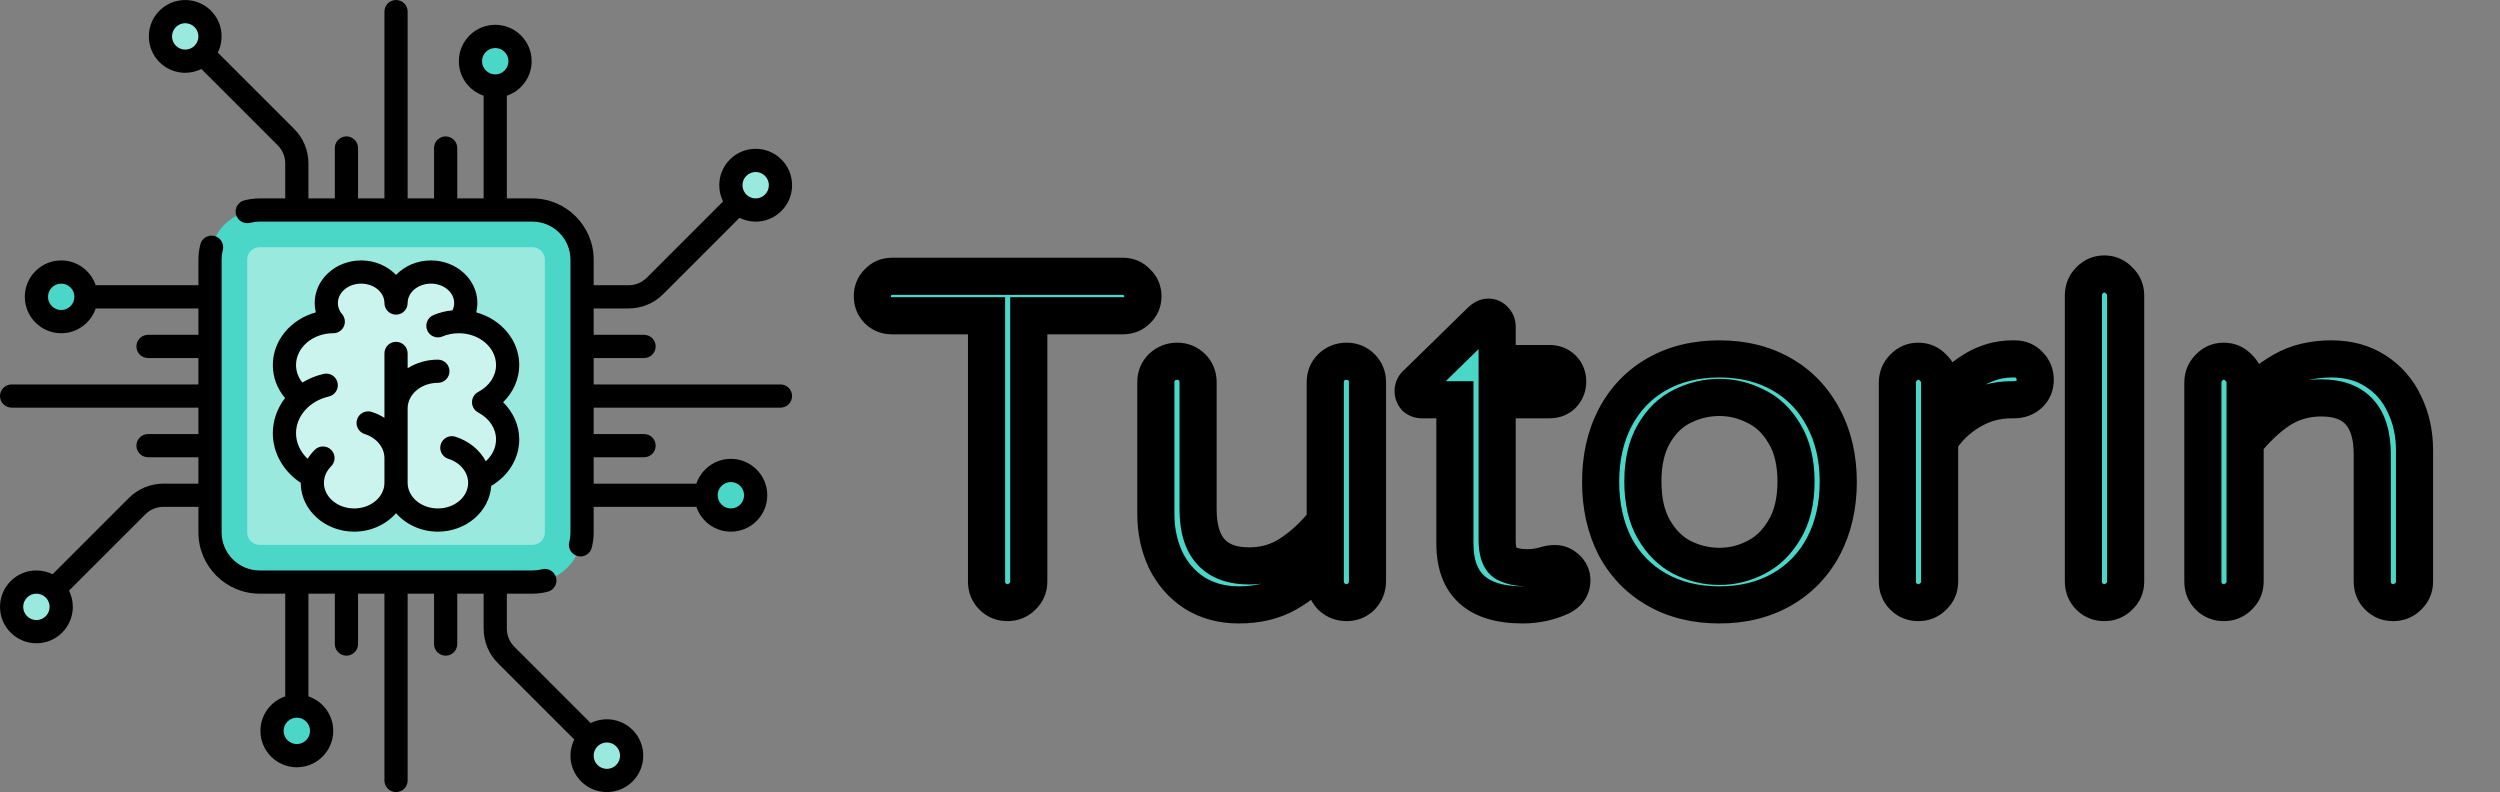 <svg width="404" height="128" viewBox="0 0 404 128" fill="none" xmlns="http://www.w3.org/2000/svg">
<rect x="0" y="0" width="404" height="128" fill="#808080" stroke="none"/>
<path d="M86.044 94.06H41.956C37.528 94.06 33.939 90.471 33.939 86.044V41.956C33.939 37.528 37.528 33.939 41.956 33.939H86.044C90.471 33.939 94.06 37.528 94.06 41.956V86.044C94.06 90.471 90.471 94.06 86.044 94.06Z" fill="#4BD7C8"/>
<path d="M86.044 88.048H41.956C40.849 88.048 39.952 87.151 39.952 86.044V41.956C39.952 40.849 40.849 39.952 41.956 39.952H86.044C87.151 39.952 88.048 40.849 88.048 41.956V86.044C88.048 87.151 87.151 88.048 86.044 88.048Z" fill="#99E9DF"/>
<path d="M9.891 51.975C12.104 51.975 13.899 50.181 13.899 47.967C13.899 45.754 12.104 43.96 9.891 43.96C7.678 43.96 5.884 45.754 5.884 47.967C5.884 50.181 7.678 51.975 9.891 51.975Z" fill="#4BD7C8"/>
<path d="M118.11 84.04C120.323 84.04 122.117 82.246 122.117 80.032C122.117 77.819 120.323 76.025 118.11 76.025C115.896 76.025 114.102 77.819 114.102 80.032C114.102 82.246 115.896 84.04 118.11 84.04Z" fill="#4BD7C8"/>
<path d="M5.883 102.075C8.096 102.075 9.89 100.28 9.89 98.067C9.89 95.854 8.096 94.06 5.883 94.06C3.67 94.06 1.875 95.854 1.875 98.067C1.875 100.28 3.67 102.075 5.883 102.075Z" fill="#99E9DF"/>
<path d="M122.117 33.94C124.33 33.94 126.124 32.146 126.124 29.932C126.124 27.719 124.33 25.925 122.117 25.925C119.904 25.925 118.11 27.719 118.11 29.932C118.11 32.146 119.904 33.94 122.117 33.94Z" fill="#99E9DF"/>
<path d="M80.032 13.899C82.246 13.899 84.04 12.104 84.04 9.891C84.04 7.678 82.246 5.884 80.032 5.884C77.819 5.884 76.025 7.678 76.025 9.891C76.025 12.104 77.819 13.899 80.032 13.899Z" fill="#4BD7C8"/>
<path d="M47.967 122.117C50.181 122.117 51.975 120.323 51.975 118.11C51.975 115.896 50.181 114.102 47.967 114.102C45.754 114.102 43.96 115.896 43.96 118.11C43.96 120.323 45.754 122.117 47.967 122.117Z" fill="#4BD7C8"/>
<path d="M29.932 9.89C32.146 9.89 33.94 8.096 33.94 5.883C33.94 3.67 32.146 1.875 29.932 1.875C27.719 1.875 25.925 3.67 25.925 5.883C25.925 8.096 27.719 9.89 29.932 9.89Z" fill="#99E9DF"/>
<path d="M98.067 126.124C100.28 126.124 102.075 124.33 102.075 122.117C102.075 119.904 100.28 118.11 98.067 118.11C95.854 118.11 94.06 119.904 94.06 122.117C94.06 124.33 95.854 126.124 98.067 126.124Z" fill="#99E9DF"/>
<path d="M64 81.061C64.571 81.061 65.115 81.305 65.495 81.731C66.804 83.198 68.724 84.04 70.763 84.04C74.27 84.04 77.216 81.585 77.468 78.451C77.521 77.799 77.891 77.213 78.457 76.882C80.664 75.593 82.036 73.344 82.036 71.014C82.036 69.332 81.335 67.698 80.061 66.412C79.288 65.631 79.288 64.373 80.061 63.592C81.335 62.306 82.036 60.672 82.036 58.989C82.036 55.963 79.827 53.296 76.539 52.351C75.515 52.058 74.901 51.013 75.139 49.975C75.229 49.583 75.272 49.264 75.272 48.97C75.272 46.207 72.744 43.96 69.636 43.96C68.029 43.96 66.491 44.577 65.421 45.653C64.665 46.409 63.334 46.409 62.579 45.653C61.508 44.577 59.97 43.96 58.364 43.96C55.256 43.96 52.727 46.207 52.727 48.97C52.727 49.3 52.764 49.633 52.835 49.957C53.062 50.99 52.45 52.022 51.432 52.314C48.161 53.256 45.964 55.939 45.964 58.989C45.964 60.449 46.488 61.855 47.481 63.06C48.069 63.778 48.091 64.805 47.53 65.545C46.506 66.897 45.964 68.442 45.964 70.012C45.964 72.513 47.318 74.909 49.588 76.423C50.14 76.791 50.475 77.409 50.481 78.074C50.508 81.364 53.54 84.04 57.236 84.04C59.276 84.04 61.196 83.198 62.505 81.731C62.884 81.305 63.428 81.061 64 81.061Z" fill="#CCF4EF"/>
<path d="M95.454 116.851L83.119 104.515C82.337 103.734 81.907 102.695 81.907 101.59V95.935H86.044C86.88 95.935 87.712 95.83 88.515 95.623C89.518 95.365 90.122 94.343 89.864 93.34C89.606 92.337 88.584 91.734 87.581 91.992C87.082 92.12 86.565 92.185 86.044 92.185H41.956C38.569 92.185 35.815 89.43 35.815 86.044V41.956C35.815 41.434 35.88 40.917 36.008 40.419C36.266 39.416 35.662 38.394 34.66 38.136C33.657 37.878 32.634 38.481 32.376 39.484C32.169 40.288 32.065 41.119 32.065 41.956V46.093H15.466C14.681 43.766 12.479 42.085 9.891 42.085C6.647 42.085 4.008 44.724 4.008 47.968C4.008 51.212 6.647 53.85 9.891 53.85C12.479 53.85 14.681 52.17 15.466 49.843H32.064V54.109H23.919C22.884 54.109 22.044 54.948 22.044 55.984C22.044 57.019 22.884 57.859 23.919 57.859H32.064V62.125H1.875C0.839 62.125 0 62.964 0 64C0 65.035 0.839 65.875 1.875 65.875H32.064V70.141H23.919C22.884 70.141 22.044 70.98 22.044 72.016C22.044 73.051 22.884 73.891 23.919 73.891H32.064V78.157H26.409C24.303 78.157 22.322 78.977 20.832 80.467L8.501 92.798C7.697 92.398 6.807 92.185 5.883 92.185C4.311 92.185 2.834 92.797 1.723 93.908C0.612 95.019 0 96.497 0 98.068C0 99.639 0.612 101.117 1.723 102.228C2.834 103.339 4.312 103.951 5.883 103.951C7.455 103.951 8.932 103.339 10.043 102.228C11.155 101.117 11.767 99.64 11.767 98.068C11.767 97.144 11.553 96.253 11.153 95.45L23.485 83.118C24.266 82.337 25.305 81.907 26.41 81.907H32.065V86.044C32.065 91.498 36.502 95.935 41.956 95.935H46.093V112.533C43.766 113.318 42.085 115.52 42.085 118.108C42.085 121.352 44.724 123.991 47.968 123.991C51.212 123.991 53.851 121.352 53.851 118.108C53.851 115.52 52.17 113.318 49.843 112.533V95.935H54.109V104.08C54.109 105.115 54.949 105.955 55.984 105.955C57.02 105.955 57.859 105.115 57.859 104.08V95.935H62.125V126.125C62.125 127.16 62.964 128 64 128C65.035 128 65.875 127.16 65.875 126.125V95.935H70.141V104.08C70.141 105.116 70.98 105.955 72.016 105.955C73.051 105.955 73.891 105.116 73.891 104.08V95.935H78.157V101.59C78.157 103.697 78.977 105.677 80.467 107.167L92.803 119.503C91.713 121.703 92.078 124.446 93.908 126.276C95.055 127.423 96.562 127.997 98.068 127.997C99.575 127.997 101.081 127.423 102.228 126.276C104.522 123.983 104.522 120.25 102.228 117.957C100.398 116.127 97.655 115.761 95.454 116.851ZM9.891 50.101C8.715 50.101 7.758 49.144 7.758 47.968C7.758 46.791 8.715 45.835 9.891 45.835C11.067 45.835 12.024 46.792 12.024 47.968C12.024 49.144 11.067 50.101 9.891 50.101ZM7.391 99.576C6.988 99.979 6.453 100.201 5.883 100.201C5.313 100.201 4.778 99.979 4.375 99.576C3.972 99.173 3.75 98.638 3.75 98.068C3.75 97.498 3.972 96.963 4.375 96.56C4.778 96.157 5.313 95.935 5.883 95.935C6.453 95.935 6.988 96.157 7.391 96.56C7.794 96.963 8.016 97.498 8.016 98.068C8.016 98.638 7.794 99.174 7.391 99.576ZM47.968 120.242C46.791 120.242 45.835 119.285 45.835 118.109C45.835 116.933 46.792 115.976 47.968 115.976C49.144 115.976 50.101 116.933 50.101 118.109C50.101 119.285 49.144 120.242 47.968 120.242ZM99.577 123.625C98.745 124.457 97.392 124.456 96.56 123.625C95.728 122.793 95.728 121.44 96.56 120.608C96.976 120.193 97.522 119.985 98.068 119.985C98.615 119.985 99.161 120.193 99.577 120.608C100.408 121.44 100.408 122.793 99.577 123.625Z" fill="black"/>
<path d="M48.598 78.023C48.598 78.025 48.598 78.026 48.598 78.028C48.598 82.377 52.473 85.915 57.237 85.915C59.974 85.915 62.416 84.745 64 82.926C65.584 84.745 68.026 85.915 70.763 85.915C75.348 85.915 79.108 82.638 79.384 78.515C82.168 76.899 83.911 74.07 83.911 71.014C83.911 68.766 82.953 66.623 81.303 65.002C82.953 63.382 83.911 61.237 83.911 58.99C83.911 54.98 80.978 51.583 76.963 50.48C77.082 49.989 77.147 49.485 77.147 48.97C77.147 45.173 73.778 42.085 69.636 42.085C67.393 42.085 65.377 42.992 64 44.426C62.623 42.992 60.607 42.085 58.364 42.085C54.222 42.085 50.853 45.173 50.853 48.97C50.853 49.485 50.919 49.989 51.037 50.48C47.022 51.583 44.089 54.98 44.089 58.99C44.089 60.95 44.783 62.799 46.064 64.326C44.811 65.948 44.089 67.916 44.089 70.012C44.089 73.2 45.792 76.177 48.598 78.023ZM53.808 53.852C53.825 53.852 53.841 53.854 53.858 53.854C54.286 53.854 54.716 53.709 55.068 53.41C55.787 52.802 55.931 51.769 55.449 50.993C55.435 50.97 55.422 50.946 55.407 50.924C55.399 50.913 55.39 50.902 55.382 50.891C55.353 50.85 55.323 50.81 55.291 50.771C55.29 50.77 55.289 50.769 55.288 50.768C54.975 50.398 54.602 49.786 54.602 48.97C54.602 47.241 56.289 45.834 58.363 45.834C60.437 45.834 62.124 47.241 62.124 48.97C62.124 50.005 62.964 50.845 63.999 50.845C65.035 50.845 65.874 50.005 65.874 48.97C65.874 47.241 67.562 45.834 69.635 45.834C71.709 45.834 73.397 47.241 73.397 48.97C73.397 49.432 73.276 49.826 73.115 50.15C72.049 50.25 71.017 50.508 70.038 50.921C69.084 51.323 68.637 52.423 69.039 53.377C69.441 54.331 70.541 54.779 71.495 54.377C72.306 54.035 73.178 53.859 74.087 53.852C74.105 53.852 74.123 53.854 74.141 53.854C74.158 53.854 74.174 53.852 74.191 53.852C77.487 53.873 80.16 56.169 80.16 58.989C80.16 60.762 79.082 62.39 77.275 63.343C76.66 63.668 76.275 64.306 76.275 65.002C76.275 65.697 76.66 66.335 77.275 66.66C79.082 67.614 80.16 69.241 80.16 71.014C80.16 72.336 79.546 73.597 78.508 74.539C77.523 72.714 75.781 71.261 73.579 70.57C72.592 70.259 71.539 70.808 71.228 71.796C70.918 72.784 71.468 73.837 72.455 74.147C74.367 74.748 75.651 76.308 75.651 78.028C75.651 80.309 73.458 82.165 70.763 82.165C68.067 82.165 65.874 80.309 65.874 78.028V66.004C65.874 63.723 68.067 61.867 70.763 61.867C71.798 61.867 72.638 61.028 72.638 59.992C72.638 58.956 71.798 58.117 70.763 58.117C68.949 58.117 67.265 58.631 65.874 59.506V57.111C65.874 56.076 65.034 55.236 63.999 55.236C62.964 55.236 62.124 56.076 62.124 57.111V67.52C61.493 67.124 60.801 66.797 60.053 66.561C59.064 66.251 58.012 66.8 57.702 67.788C57.391 68.776 57.941 69.829 58.928 70.139C60.84 70.74 62.124 72.299 62.124 74.02V78.028C62.124 80.309 59.931 82.165 57.236 82.165C54.54 82.165 52.347 80.309 52.347 78.028C52.347 77.05 52.761 76.1 53.514 75.352C54.248 74.622 54.252 73.434 53.522 72.7C52.792 71.966 51.605 71.962 50.87 72.692C50.421 73.139 50.034 73.627 49.713 74.145C48.529 73.025 47.838 71.552 47.838 70.012C47.838 67.234 50.018 64.793 53.14 64.077C54.149 63.846 54.779 62.84 54.548 61.83C54.316 60.821 53.31 60.191 52.301 60.422C51.044 60.71 49.887 61.191 48.861 61.823C48.196 60.988 47.838 60.009 47.838 58.989C47.839 56.169 50.512 53.873 53.808 53.852Z" fill="black"/>
<path d="M126.124 62.125H95.935V57.859H104.08C105.116 57.859 105.955 57.019 105.955 55.984C105.955 54.948 105.116 54.109 104.08 54.109H95.935V49.843H101.59C103.697 49.843 105.678 49.022 107.167 47.533L119.499 35.201C120.302 35.601 121.193 35.814 122.117 35.814C123.688 35.814 125.165 35.202 126.277 34.091C127.388 32.98 128 31.503 128 29.931C128 28.36 127.388 26.883 126.277 25.771C125.166 24.66 123.688 24.048 122.117 24.048C120.545 24.048 119.068 24.66 117.957 25.771C116.846 26.882 116.234 28.36 116.234 29.931C116.234 30.855 116.447 31.746 116.847 32.549L104.515 44.881C103.734 45.662 102.695 46.093 101.59 46.093H95.935V41.956C95.935 36.502 91.498 32.065 86.044 32.065H81.907V15.466C84.234 14.681 85.915 12.479 85.915 9.891C85.915 6.647 83.276 4.008 80.032 4.008C76.788 4.008 74.149 6.647 74.149 9.891C74.149 12.479 75.83 14.681 78.157 15.466V32.064H73.891V23.919C73.891 22.884 73.052 22.044 72.016 22.044C70.981 22.044 70.141 22.884 70.141 23.919V32.064H65.875V1.875C65.875 0.839 65.035 0 64 0C62.964 0 62.125 0.839 62.125 1.875V32.064H57.859V23.919C57.859 22.884 57.019 22.044 55.984 22.044C54.948 22.044 54.109 22.884 54.109 23.919V32.064H49.843V26.41C49.843 24.303 49.022 22.322 47.533 20.833L35.197 8.497C36.287 6.297 35.921 3.553 34.092 1.723C31.798 -0.57 28.065 -0.57 25.772 1.723C23.478 4.017 23.478 7.749 25.772 10.043C26.919 11.19 28.425 11.764 29.932 11.764C30.829 11.764 31.724 11.555 32.545 11.149L44.881 23.484C45.663 24.266 46.093 25.305 46.093 26.41V32.064H41.956C41.12 32.064 40.288 32.169 39.484 32.376C38.481 32.634 37.877 33.656 38.135 34.659C38.393 35.662 39.416 36.266 40.419 36.008C40.917 35.88 41.434 35.814 41.956 35.814H86.044C89.43 35.814 92.185 38.569 92.185 41.955V86.044C92.185 86.565 92.12 87.081 91.992 87.58C91.734 88.583 92.338 89.605 93.341 89.862C93.497 89.903 93.654 89.922 93.809 89.922C94.644 89.922 95.406 89.36 95.624 88.513C95.83 87.71 95.935 86.879 95.935 86.044V81.907H112.533C113.318 84.234 115.52 85.915 118.108 85.915C121.352 85.915 123.991 83.276 123.991 80.032C123.991 76.788 121.352 74.149 118.108 74.149C115.52 74.149 113.318 75.83 112.533 78.157H95.935V73.891H104.08C105.116 73.891 105.955 73.051 105.955 72.016C105.955 70.98 105.116 70.141 104.08 70.141H95.935V65.875H126.124C127.16 65.875 127.999 65.035 127.999 64C127.999 62.964 127.16 62.125 126.124 62.125ZM120.608 28.423C121.011 28.02 121.547 27.798 122.117 27.798C122.686 27.798 123.222 28.02 123.625 28.423C124.028 28.826 124.249 29.362 124.249 29.931C124.249 30.501 124.028 31.037 123.625 31.44C123.222 31.843 122.686 32.064 122.117 32.064C121.547 32.064 121.011 31.843 120.608 31.44C120.205 31.037 119.984 30.501 119.984 29.931C119.984 29.362 120.205 28.826 120.608 28.423ZM80.032 7.758C81.208 7.758 82.165 8.715 82.165 9.891C82.165 11.067 81.208 12.024 80.032 12.024C78.856 12.024 77.899 11.067 77.899 9.891C77.899 8.715 78.856 7.758 80.032 7.758ZM28.423 7.391C27.591 6.56 27.591 5.206 28.423 4.375C28.839 3.959 29.385 3.751 29.931 3.751C30.478 3.751 31.024 3.959 31.44 4.375C32.271 5.207 32.271 6.56 31.44 7.392C30.608 8.223 29.255 8.223 28.423 7.391ZM118.109 77.899C119.285 77.899 120.242 78.856 120.242 80.032C120.242 81.208 119.285 82.165 118.109 82.165C116.933 82.165 115.976 81.208 115.976 80.032C115.975 78.856 116.932 77.899 118.109 77.899Z" fill="black"/>
<path d="M162.8 97.375C161.85 97.375 161.05 97.05 160.4 96.4C159.75 95.75 159.425 94.95 159.425 94V51.025H144.125C143.225 51.025 142.475 50.725 141.875 50.125C141.275 49.525 140.975 48.775 140.975 47.875C140.975 46.975 141.275 46.225 141.875 45.625C142.475 44.975 143.225 44.65 144.125 44.65H181.475C182.375 44.65 183.125 44.975 183.725 45.625C184.375 46.225 184.7 46.975 184.7 47.875C184.7 48.775 184.375 49.525 183.725 50.125C183.125 50.725 182.375 51.025 181.475 51.025H166.25V94C166.25 94.95 165.9 95.75 165.2 96.4C164.55 97.05 163.75 97.375 162.8 97.375ZM200.21 97.75C197.46 97.75 195.06 97.1 193.01 95.8C191.01 94.5 189.46 92.725 188.36 90.475C187.31 88.225 186.785 85.75 186.785 83.05V61.75C186.785 60.8 187.11 60 187.76 59.35C188.46 58.7 189.285 58.375 190.235 58.375C191.185 58.375 191.985 58.7 192.635 59.35C193.285 60 193.61 60.8 193.61 61.75V82.3C193.61 88.4 196.36 91.45 201.86 91.45C204.36 91.45 206.585 90.8 208.535 89.5C210.535 88.2 212.41 86.45 214.16 84.25V61.75C214.16 60.8 214.485 60 215.135 59.35C215.835 58.7 216.66 58.375 217.61 58.375C218.56 58.375 219.36 58.7 220.01 59.35C220.66 60 220.985 60.8 220.985 61.75V93.925C220.985 94.875 220.66 95.7 220.01 96.4C219.36 97.05 218.56 97.375 217.61 97.375C216.66 97.375 215.835 97.05 215.135 96.4C214.485 95.7 214.16 94.875 214.16 93.925V90.85C212.26 92.95 210.21 94.625 208.01 95.875C205.81 97.125 203.21 97.75 200.21 97.75ZM246.063 97.75C238.763 97.75 235.113 94.45 235.113 87.85V64.6H229.788C229.388 64.6 229.038 64.475 228.738 64.225C228.488 63.925 228.363 63.575 228.363 63.175C228.363 62.675 228.588 62.25 229.038 61.9L239.238 51.925C239.688 51.475 240.113 51.25 240.513 51.25C240.913 51.25 241.238 51.4 241.488 51.7C241.788 52 241.938 52.35 241.938 52.75V58.75H250.413C251.263 58.75 251.963 59.025 252.513 59.575C253.063 60.125 253.338 60.825 253.338 61.675C253.338 62.475 253.063 63.175 252.513 63.775C251.963 64.325 251.263 64.6 250.413 64.6H241.938V87.25C241.938 89.2 242.388 90.45 243.288 91C244.238 91.5 245.413 91.75 246.813 91.75C247.813 91.75 248.813 91.6 249.813 91.3C250.013 91.25 250.213 91.2 250.413 91.15C250.663 91.1 250.963 91.075 251.313 91.075C252.013 91.075 252.638 91.35 253.188 91.9C253.738 92.4 254.013 93.025 254.013 93.775C254.013 94.925 253.438 95.8 252.288 96.4C250.338 97.3 248.263 97.75 246.063 97.75ZM277.863 97.75C274.013 97.75 270.638 96.925 267.738 95.275C264.838 93.625 262.588 91.3 260.988 88.3C259.438 85.25 258.663 81.775 258.663 77.875C258.663 73.975 259.438 70.525 260.988 67.525C262.588 64.475 264.838 62.125 267.738 60.475C270.638 58.825 274.013 58 277.863 58C281.663 58 285.013 58.825 287.913 60.475C290.813 62.125 293.063 64.475 294.663 67.525C296.263 70.525 297.063 73.975 297.063 77.875C297.063 81.775 296.263 85.25 294.663 88.3C293.063 91.3 290.813 93.625 287.913 95.275C285.013 96.925 281.663 97.75 277.863 97.75ZM277.863 91.525C279.913 91.525 281.863 91.05 283.713 90.1C285.613 89.15 287.163 87.65 288.363 85.6C289.613 83.55 290.238 80.95 290.238 77.8C290.238 74.7 289.613 72.125 288.363 70.075C287.163 68.025 285.613 66.55 283.713 65.65C281.863 64.7 279.913 64.225 277.863 64.225C275.763 64.225 273.763 64.7 271.863 65.65C270.013 66.55 268.488 68.025 267.288 70.075C266.088 72.125 265.488 74.7 265.488 77.8C265.488 80.95 266.088 83.55 267.288 85.6C268.488 87.65 270.013 89.15 271.863 90.1C273.763 91.05 275.763 91.525 277.863 91.525ZM309.993 97.375C309.043 97.375 308.243 97.05 307.593 96.4C306.943 95.75 306.618 94.95 306.618 94V61.825C306.618 60.875 306.943 60.075 307.593 59.425C308.243 58.725 309.043 58.375 309.993 58.375C310.943 58.375 311.743 58.725 312.393 59.425C313.093 60.075 313.443 60.875 313.443 61.825V65.05C316.943 60.35 320.868 58 325.218 58H325.593C326.543 58 327.318 58.325 327.918 58.975C328.568 59.625 328.893 60.425 328.893 61.375C328.893 62.325 328.568 63.1 327.918 63.7C327.268 64.3 326.443 64.6 325.443 64.6H325.068C322.668 64.6 320.468 65.2 318.468 66.4C316.468 67.55 314.793 69.15 313.443 71.2V94C313.443 94.95 313.093 95.75 312.393 96.4C311.743 97.05 310.943 97.375 309.993 97.375ZM340.054 97.375C339.104 97.375 338.304 97.05 337.654 96.4C337.004 95.75 336.679 94.95 336.679 94V47.725C336.679 46.775 337.004 45.975 337.654 45.325C338.304 44.625 339.104 44.275 340.054 44.275C341.004 44.275 341.804 44.625 342.454 45.325C343.154 45.975 343.504 46.775 343.504 47.725V94C343.504 94.95 343.154 95.75 342.454 96.4C341.804 97.05 341.004 97.375 340.054 97.375ZM359.359 97.375C358.409 97.375 357.609 97.05 356.959 96.4C356.309 95.75 355.984 94.95 355.984 94V61.825C355.984 60.875 356.309 60.075 356.959 59.425C357.609 58.725 358.409 58.375 359.359 58.375C360.309 58.375 361.109 58.725 361.759 59.425C362.459 60.075 362.809 60.875 362.809 61.825V64.9C364.709 62.8 366.759 61.125 368.959 59.875C371.159 58.625 373.759 58 376.759 58C379.509 58 381.884 58.65 383.884 59.95C385.934 61.25 387.484 63.025 388.534 65.275C389.634 67.525 390.184 70 390.184 72.7V94C390.184 94.95 389.834 95.75 389.134 96.4C388.484 97.05 387.684 97.375 386.734 97.375C385.784 97.375 384.984 97.05 384.334 96.4C383.684 95.75 383.359 94.95 383.359 94V73.45C383.359 67.35 380.609 64.3 375.109 64.3C372.609 64.3 370.359 64.95 368.359 66.25C366.409 67.55 364.559 69.3 362.809 71.5V94C362.809 94.95 362.459 95.75 361.759 96.4C361.109 97.05 360.309 97.375 359.359 97.375Z" fill="#4BD7C8"/>
<path d="M160.4 96.4L158.279 98.521L160.4 96.4ZM159.425 51.025H162.425V48.025H159.425V51.025ZM141.875 50.125L139.754 52.246L139.754 52.246L141.875 50.125ZM141.875 45.625L143.996 47.746L144.039 47.704L144.079 47.66L141.875 45.625ZM183.725 45.625L181.521 47.66L181.602 47.748L181.69 47.829L183.725 45.625ZM183.725 50.125L181.69 47.921L181.646 47.961L181.604 48.004L183.725 50.125ZM166.25 51.025V48.025H163.25V51.025H166.25ZM165.2 96.4L163.159 94.202L163.118 94.239L163.079 94.279L165.2 96.4ZM162.8 94.375C162.673 94.375 162.624 94.355 162.617 94.352C162.612 94.35 162.581 94.339 162.521 94.279L158.279 98.521C159.512 99.755 161.084 100.375 162.8 100.375V94.375ZM162.521 94.279C162.461 94.219 162.45 94.188 162.448 94.183C162.445 94.176 162.425 94.127 162.425 94H156.425C156.425 95.716 157.045 97.288 158.279 98.521L162.521 94.279ZM162.425 94V51.025H156.425V94H162.425ZM159.425 48.025H144.125V54.025H159.425V48.025ZM144.125 48.025C144.067 48.025 144.032 48.02 144.015 48.017C143.999 48.014 143.996 48.012 144.002 48.015C144.008 48.017 144.014 48.02 144.017 48.023C144.02 48.025 144.013 48.02 143.996 48.004L139.754 52.246C140.953 53.446 142.483 54.025 144.125 54.025V48.025ZM143.996 48.004C143.98 47.987 143.975 47.98 143.977 47.983C143.98 47.986 143.983 47.992 143.985 47.998C143.988 48.004 143.986 48.001 143.983 47.985C143.98 47.968 143.975 47.933 143.975 47.875H137.975C137.975 49.517 138.554 51.047 139.754 52.246L143.996 48.004ZM143.975 47.875C143.975 47.817 143.98 47.782 143.983 47.765C143.986 47.749 143.988 47.746 143.985 47.752C143.983 47.758 143.98 47.764 143.977 47.767C143.975 47.77 143.98 47.763 143.996 47.746L139.754 43.504C138.554 44.703 137.975 46.233 137.975 47.875H143.975ZM144.079 47.66C144.102 47.635 144.113 47.628 144.11 47.63C144.108 47.631 144.105 47.634 144.099 47.637C144.094 47.64 144.087 47.643 144.08 47.646C144.065 47.653 144.056 47.655 144.058 47.654C144.06 47.654 144.081 47.65 144.125 47.65V41.65C142.404 41.65 140.85 42.313 139.671 43.59L144.079 47.66ZM144.125 47.65H181.475V41.65H144.125V47.65ZM181.475 47.65C181.519 47.65 181.54 47.654 181.542 47.654C181.544 47.655 181.535 47.653 181.52 47.646C181.513 47.643 181.506 47.64 181.501 47.637C181.495 47.634 181.492 47.631 181.49 47.63C181.487 47.628 181.498 47.635 181.521 47.66L185.929 43.59C184.75 42.313 183.196 41.65 181.475 41.65V47.65ZM181.69 47.829C181.715 47.852 181.722 47.863 181.72 47.86C181.719 47.858 181.716 47.855 181.713 47.849C181.71 47.844 181.707 47.837 181.704 47.83C181.697 47.815 181.695 47.806 181.696 47.808C181.696 47.81 181.7 47.831 181.7 47.875H187.7C187.7 46.154 187.037 44.6 185.76 43.421L181.69 47.829ZM181.7 47.875C181.7 47.919 181.696 47.94 181.696 47.942C181.695 47.944 181.697 47.935 181.704 47.92C181.707 47.913 181.71 47.906 181.713 47.901C181.716 47.895 181.719 47.892 181.72 47.89C181.722 47.887 181.715 47.898 181.69 47.921L185.76 52.329C187.037 51.15 187.7 49.596 187.7 47.875H181.7ZM181.604 48.004C181.587 48.02 181.58 48.025 181.583 48.023C181.586 48.02 181.592 48.017 181.598 48.015C181.604 48.012 181.601 48.014 181.585 48.017C181.568 48.02 181.533 48.025 181.475 48.025V54.025C183.117 54.025 184.647 53.446 185.846 52.246L181.604 48.004ZM181.475 48.025H166.25V54.025H181.475V48.025ZM163.25 51.025V94H169.25V51.025H163.25ZM163.25 94C163.25 94.053 163.245 94.083 163.243 94.096C163.241 94.103 163.24 94.107 163.24 94.108C163.239 94.109 163.239 94.109 163.239 94.11C163.239 94.11 163.239 94.11 163.239 94.11C163.239 94.11 163.239 94.11 163.239 94.111C163.239 94.111 163.238 94.112 163.238 94.112C163.237 94.114 163.234 94.118 163.23 94.125C163.221 94.137 163.2 94.163 163.159 94.202L167.241 98.598C168.549 97.384 169.25 95.789 169.25 94H163.25ZM163.079 94.279C163.019 94.339 162.988 94.35 162.983 94.352C162.976 94.355 162.927 94.375 162.8 94.375V100.375C164.516 100.375 166.088 99.755 167.321 98.521L163.079 94.279ZM193.01 95.8L191.375 98.315L191.39 98.325L191.404 98.334L193.01 95.8ZM188.36 90.475L185.642 91.744L185.653 91.768L185.665 91.793L188.36 90.475ZM187.76 59.35L185.719 57.152L185.678 57.189L185.639 57.229L187.76 59.35ZM208.535 89.5L206.9 86.985L206.886 86.994L206.871 87.004L208.535 89.5ZM214.16 84.25L216.508 86.118L217.16 85.298V84.25H214.16ZM215.135 59.35L213.094 57.152L213.053 57.189L213.014 57.229L215.135 59.35ZM220.01 96.4L222.132 98.521L222.171 98.482L222.209 98.441L220.01 96.4ZM215.135 96.4L212.937 98.441L213.013 98.523L213.094 98.598L215.135 96.4ZM214.16 90.85H217.16V83.063L211.936 88.837L214.16 90.85ZM208.01 95.875L209.492 98.483L208.01 95.875ZM200.21 94.75C197.952 94.75 196.125 94.223 194.617 93.266L191.404 98.334C193.996 99.977 196.969 100.75 200.21 100.75V94.75ZM194.645 93.285C193.124 92.296 191.929 90.945 191.056 89.157L185.665 91.793C186.991 94.505 188.897 96.704 191.375 98.315L194.645 93.285ZM191.079 89.206C190.23 87.387 189.785 85.35 189.785 83.05H183.785C183.785 86.15 184.391 89.063 185.642 91.744L191.079 89.206ZM189.785 83.05V61.75H183.785V83.05H189.785ZM189.785 61.75C189.785 61.623 189.806 61.574 189.809 61.567C189.811 61.562 189.822 61.531 189.882 61.471L185.639 57.229C184.406 58.462 183.785 60.034 183.785 61.75H189.785ZM189.802 61.548C189.95 61.41 190.047 61.375 190.235 61.375V55.375C188.523 55.375 186.97 55.989 185.719 57.152L189.802 61.548ZM190.235 61.375C190.362 61.375 190.412 61.395 190.419 61.398C190.424 61.4 190.454 61.411 190.514 61.471L194.757 57.229C193.523 55.995 191.951 55.375 190.235 55.375V61.375ZM190.514 61.471C190.574 61.531 190.585 61.562 190.587 61.567C190.59 61.574 190.61 61.623 190.61 61.75H196.61C196.61 60.034 195.99 58.462 194.757 57.229L190.514 61.471ZM190.61 61.75V82.3H196.61V61.75H190.61ZM190.61 82.3C190.61 85.74 191.379 88.88 193.445 91.171C195.564 93.522 198.563 94.45 201.86 94.45V88.45C199.658 88.45 198.532 87.853 197.901 87.154C197.217 86.395 196.61 84.96 196.61 82.3H190.61ZM201.86 94.45C204.911 94.45 207.723 93.647 210.199 91.996L206.871 87.004C205.448 87.953 203.81 88.45 201.86 88.45V94.45ZM210.17 92.015C212.485 90.511 214.592 88.526 216.508 86.118L211.813 82.382C210.229 84.374 208.586 85.889 206.9 86.985L210.17 92.015ZM217.16 84.25V61.75H211.16V84.25H217.16ZM217.16 61.75C217.16 61.623 217.181 61.574 217.184 61.567C217.186 61.562 217.197 61.531 217.257 61.471L213.014 57.229C211.781 58.462 211.16 60.034 211.16 61.75H217.16ZM217.177 61.548C217.325 61.41 217.422 61.375 217.61 61.375V55.375C215.898 55.375 214.345 55.989 213.094 57.152L217.177 61.548ZM217.61 61.375C217.737 61.375 217.787 61.395 217.794 61.398C217.799 61.4 217.829 61.411 217.889 61.471L222.132 57.229C220.898 55.995 219.326 55.375 217.61 55.375V61.375ZM217.889 61.471C217.949 61.531 217.96 61.562 217.962 61.567C217.965 61.574 217.985 61.623 217.985 61.75H223.985C223.985 60.034 223.365 58.462 222.132 57.229L217.889 61.471ZM217.985 61.75V93.925H223.985V61.75H217.985ZM217.985 93.925C217.985 94.113 217.95 94.21 217.812 94.359L222.209 98.441C223.371 97.19 223.985 95.637 223.985 93.925H217.985ZM217.889 94.279C217.829 94.339 217.799 94.35 217.794 94.352C217.787 94.355 217.737 94.375 217.61 94.375V100.375C219.326 100.375 220.898 99.755 222.132 98.521L217.889 94.279ZM217.61 94.375C217.422 94.375 217.325 94.34 217.177 94.202L213.094 98.598C214.345 99.76 215.898 100.375 217.61 100.375V94.375ZM217.334 94.359C217.196 94.21 217.16 94.113 217.16 93.925H211.16C211.16 95.637 211.775 97.19 212.937 98.441L217.334 94.359ZM217.16 93.925V90.85H211.16V93.925H217.16ZM211.936 88.837C210.225 90.728 208.42 92.192 206.528 93.267L209.492 98.483C212.001 97.058 214.296 95.172 216.385 92.863L211.936 88.837ZM206.528 93.267C204.857 94.216 202.788 94.75 200.21 94.75V100.75C203.633 100.75 206.763 100.034 209.492 98.483L206.528 93.267ZM235.113 64.6H238.113V61.6H235.113V64.6ZM228.738 64.225L226.434 66.146L226.608 66.355L226.818 66.53L228.738 64.225ZM229.038 61.9L230.88 64.268L231.014 64.164L231.136 64.045L229.038 61.9ZM239.238 51.925L241.336 54.07L241.348 54.058L241.36 54.046L239.238 51.925ZM241.488 51.7L239.184 53.621L239.271 53.725L239.367 53.821L241.488 51.7ZM241.938 58.75H238.938V61.75H241.938V58.75ZM252.513 59.575L250.392 61.696L250.392 61.696L252.513 59.575ZM252.513 63.775L254.635 65.896L254.681 65.85L254.725 65.802L252.513 63.775ZM241.938 64.6V61.6H238.938V64.6H241.938ZM243.288 91L241.724 93.56L241.806 93.61L241.891 93.655L243.288 91ZM249.813 91.3L249.086 88.39L249.018 88.406L248.951 88.427L249.813 91.3ZM250.413 91.15L249.825 88.208L249.755 88.222L249.686 88.24L250.413 91.15ZM253.188 91.9L251.067 94.021L251.118 94.072L251.17 94.12L253.188 91.9ZM252.288 96.4L253.546 99.124L253.612 99.093L253.676 99.06L252.288 96.4ZM246.063 94.75C242.805 94.75 240.922 94.007 239.863 93.05C238.861 92.144 238.113 90.605 238.113 87.85H232.113C232.113 91.695 233.191 95.106 235.839 97.5C238.43 99.843 242.022 100.75 246.063 100.75V94.75ZM238.113 87.85V64.6H232.113V87.85H238.113ZM235.113 61.6H229.788V67.6H235.113V61.6ZM229.788 61.6C229.906 61.6 230.062 61.619 230.235 61.681C230.409 61.743 230.552 61.831 230.659 61.92L226.818 66.53C227.671 67.241 228.705 67.6 229.788 67.6V61.6ZM231.043 62.304C231.132 62.411 231.22 62.555 231.282 62.728C231.344 62.901 231.363 63.057 231.363 63.175H225.363C225.363 64.258 225.723 65.292 226.434 66.146L231.043 62.304ZM231.363 63.175C231.363 63.394 231.309 63.648 231.184 63.885C231.064 64.111 230.929 64.23 230.88 64.268L227.197 59.532C226.132 60.36 225.363 61.611 225.363 63.175H231.363ZM231.136 64.045L241.336 54.07L237.141 49.78L226.941 59.755L231.136 64.045ZM241.36 54.046C241.437 53.969 241.42 54.006 241.298 54.07C241.165 54.141 240.892 54.25 240.513 54.25V48.25C238.957 48.25 237.809 49.112 237.117 49.804L241.36 54.046ZM240.513 54.25C240.331 54.25 240.076 54.214 239.8 54.086C239.522 53.958 239.318 53.781 239.184 53.621L243.793 49.779C242.957 48.776 241.779 48.25 240.513 48.25V54.25ZM239.367 53.821C239.278 53.732 239.16 53.583 239.069 53.369C238.975 53.152 238.938 52.935 238.938 52.75H244.938C244.938 51.502 244.435 50.403 243.61 49.579L239.367 53.821ZM238.938 52.75V58.75H244.938V52.75H238.938ZM241.938 61.75H250.413V55.75H241.938V61.75ZM250.413 61.75C250.464 61.75 250.491 61.754 250.499 61.755C250.506 61.757 250.498 61.756 250.479 61.748C250.46 61.741 250.439 61.73 250.42 61.718C250.401 61.705 250.392 61.696 250.392 61.696L254.635 57.454C253.467 56.286 251.978 55.75 250.413 55.75V61.75ZM250.392 61.696C250.392 61.696 250.383 61.687 250.371 61.668C250.358 61.649 250.347 61.628 250.34 61.609C250.333 61.591 250.332 61.583 250.333 61.59C250.334 61.597 250.338 61.624 250.338 61.675H256.338C256.338 60.111 255.802 58.621 254.635 57.454L250.392 61.696ZM250.338 61.675C250.338 61.702 250.336 61.715 250.336 61.715C250.336 61.715 250.337 61.71 250.34 61.703C250.343 61.696 250.344 61.694 250.341 61.699C250.338 61.704 250.327 61.721 250.302 61.748L254.725 65.802C255.772 64.66 256.338 63.24 256.338 61.675H250.338ZM250.392 61.654C250.392 61.654 250.401 61.645 250.42 61.632C250.439 61.62 250.46 61.609 250.479 61.602C250.498 61.594 250.506 61.593 250.499 61.595C250.491 61.596 250.464 61.6 250.413 61.6V67.6C251.978 67.6 253.467 67.064 254.635 65.896L250.392 61.654ZM250.413 61.6H241.938V67.6H250.413V61.6ZM238.938 64.6V87.25H244.938V64.6H238.938ZM238.938 87.25C238.938 89.377 239.383 92.129 241.724 93.56L244.853 88.44C245.124 88.606 245.154 88.786 245.099 88.634C245.032 88.449 244.938 88.026 244.938 87.25H238.938ZM241.891 93.655C243.383 94.44 245.07 94.75 246.813 94.75V88.75C245.757 88.75 245.094 88.56 244.686 88.345L241.891 93.655ZM246.813 94.75C248.118 94.75 249.408 94.554 250.676 94.174L248.951 88.427C248.219 88.646 247.509 88.75 246.813 88.75V94.75ZM250.541 94.21C250.741 94.16 250.941 94.11 251.141 94.06L249.686 88.24C249.486 88.29 249.286 88.34 249.086 88.39L250.541 94.21ZM251.002 94.092C250.997 94.093 251.019 94.088 251.075 94.083C251.13 94.079 251.209 94.075 251.313 94.075V88.075C250.833 88.075 250.325 88.108 249.825 88.208L251.002 94.092ZM251.313 94.075C251.291 94.075 251.256 94.073 251.215 94.064C251.173 94.055 251.133 94.042 251.099 94.027C251.027 93.996 251.019 93.973 251.067 94.021L255.31 89.779C254.266 88.735 252.901 88.075 251.313 88.075V94.075ZM251.17 94.12C251.163 94.113 251.107 94.057 251.061 93.952C251.015 93.848 251.013 93.775 251.013 93.775H257.013C257.013 92.189 256.388 90.755 255.206 89.68L251.17 94.12ZM251.013 93.775C251.013 93.811 251.009 93.803 251.02 93.766C251.025 93.749 251.032 93.728 251.042 93.706C251.052 93.684 251.064 93.663 251.075 93.646C251.099 93.61 251.112 93.602 251.094 93.618C251.073 93.636 251.015 93.68 250.901 93.74L253.676 99.06C254.598 98.579 255.462 97.897 256.089 96.941C256.73 95.967 257.013 94.876 257.013 93.775H251.013ZM251.031 93.676C249.485 94.39 247.84 94.75 246.063 94.75V100.75C248.687 100.75 251.192 100.21 253.546 99.124L251.031 93.676ZM267.738 95.275L269.222 92.668L269.222 92.668L267.738 95.275ZM260.988 88.3L258.314 89.659L258.327 89.686L258.341 89.712L260.988 88.3ZM260.988 67.525L258.332 66.131L258.327 66.14L258.323 66.148L260.988 67.525ZM267.738 60.475L269.222 63.083L269.222 63.083L267.738 60.475ZM287.913 60.475L286.43 63.083L286.43 63.083L287.913 60.475ZM294.663 67.525L292.007 68.919L292.012 68.928L292.016 68.937L294.663 67.525ZM294.663 88.3L297.311 89.712L297.315 89.703L297.32 89.694L294.663 88.3ZM287.913 95.275L286.43 92.668L286.43 92.668L287.913 95.275ZM283.713 90.1L282.372 87.417L282.357 87.424L282.343 87.431L283.713 90.1ZM288.363 85.6L285.802 84.038L285.788 84.061L285.774 84.085L288.363 85.6ZM288.363 70.075L285.774 71.591L285.788 71.614L285.802 71.637L288.363 70.075ZM283.713 65.65L282.343 68.319L282.386 68.341L282.429 68.361L283.713 65.65ZM271.863 65.65L273.176 68.348L273.191 68.341L273.205 68.333L271.863 65.65ZM267.288 70.075L264.699 68.559L264.699 68.559L267.288 70.075ZM267.288 85.6L264.699 87.115L264.699 87.115L267.288 85.6ZM271.863 90.1L270.493 92.769L270.507 92.776L270.522 92.783L271.863 90.1ZM277.863 94.75C274.453 94.75 271.604 94.023 269.222 92.668L266.255 97.882C269.673 99.827 273.574 100.75 277.863 100.75V94.75ZM269.222 92.668C266.825 91.304 264.974 89.398 263.636 86.888L258.341 89.712C260.203 93.202 262.852 95.946 266.255 97.882L269.222 92.668ZM263.663 86.941C262.355 84.368 261.663 81.369 261.663 77.875H255.663C255.663 82.181 256.522 86.132 258.314 89.659L263.663 86.941ZM261.663 77.875C261.663 74.38 262.356 71.415 263.654 68.902L258.323 66.148C256.521 69.635 255.663 73.57 255.663 77.875H261.663ZM263.645 68.919C264.987 66.36 266.838 64.439 269.222 63.083L266.255 57.867C262.839 59.811 260.19 62.59 258.332 66.131L263.645 68.919ZM269.222 63.083C271.604 61.727 274.453 61 277.863 61V55C273.574 55 269.673 55.923 266.255 57.867L269.222 63.083ZM277.863 61C281.217 61 284.042 61.724 286.43 63.083L289.397 57.867C285.985 55.926 282.11 55 277.863 55V61ZM286.43 63.083C288.814 64.439 290.665 66.36 292.007 68.919L297.32 66.131C295.462 62.59 292.813 59.811 289.397 57.867L286.43 63.083ZM292.016 68.937C293.353 71.442 294.063 74.394 294.063 77.875H300.063C300.063 73.556 299.174 69.608 297.311 66.113L292.016 68.937ZM294.063 77.875C294.063 81.354 293.353 84.34 292.007 86.906L297.32 89.694C299.174 86.16 300.063 82.195 300.063 77.875H294.063ZM292.016 86.888C290.678 89.398 288.827 91.304 286.43 92.668L289.397 97.882C292.8 95.946 295.449 93.202 297.311 89.712L292.016 86.888ZM286.43 92.668C284.042 94.026 281.217 94.75 277.863 94.75V100.75C282.11 100.75 285.985 99.824 289.397 97.882L286.43 92.668ZM277.863 94.525C280.397 94.525 282.816 93.933 285.084 92.769L282.343 87.431C280.911 88.167 279.43 88.525 277.863 88.525V94.525ZM285.055 92.783C287.535 91.543 289.495 89.606 290.953 87.115L285.774 84.085C284.832 85.694 283.691 86.757 282.372 87.417L285.055 92.783ZM290.925 87.162C292.538 84.516 293.238 81.333 293.238 77.8H287.238C287.238 80.567 286.689 82.584 285.802 84.038L290.925 87.162ZM293.238 77.8C293.238 74.307 292.534 71.152 290.925 68.513L285.802 71.637C286.693 73.098 287.238 75.093 287.238 77.8H293.238ZM290.953 68.559C289.489 66.059 287.512 64.13 284.998 62.939L282.429 68.361C283.715 68.97 284.838 69.991 285.774 71.591L290.953 68.559ZM285.084 62.981C282.816 61.817 280.397 61.225 277.863 61.225V67.225C279.43 67.225 280.911 67.583 282.343 68.319L285.084 62.981ZM277.863 61.225C275.292 61.225 272.833 61.811 270.522 62.967L273.205 68.333C274.694 67.589 276.235 67.225 277.863 67.225V61.225ZM270.551 62.952C268.089 64.15 266.151 66.079 264.699 68.559L269.878 71.591C270.826 69.971 271.938 68.95 273.176 68.348L270.551 62.952ZM264.699 68.559C263.16 71.189 262.488 74.326 262.488 77.8H268.488C268.488 75.074 269.017 73.061 269.878 71.591L264.699 68.559ZM262.488 77.8C262.488 81.314 263.156 84.48 264.699 87.115L269.878 84.085C269.021 82.621 268.488 80.586 268.488 77.8H262.488ZM264.699 87.115C266.146 89.586 268.066 91.522 270.493 92.769L273.234 87.431C271.961 86.778 270.831 85.714 269.878 84.085L264.699 87.115ZM270.522 92.783C272.833 93.939 275.292 94.525 277.863 94.525V88.525C276.235 88.525 274.694 88.161 273.205 87.417L270.522 92.783ZM307.593 96.4L309.715 94.279L309.715 94.279L307.593 96.4ZM307.593 59.425L309.715 61.546L309.754 61.507L309.792 61.466L307.593 59.425ZM312.393 59.425L310.195 61.466L310.271 61.548L310.352 61.623L312.393 59.425ZM313.443 65.05H310.443V74.102L315.849 66.842L313.443 65.05ZM327.918 58.975L325.714 61.01L325.755 61.054L325.797 61.096L327.918 58.975ZM327.918 63.7L325.884 61.496L325.884 61.496L327.918 63.7ZM318.468 66.4L319.964 69.001L319.988 68.987L320.012 68.972L318.468 66.4ZM313.443 71.2L310.938 69.55L310.443 70.301V71.2H313.443ZM312.393 96.4L310.352 94.202L310.311 94.239L310.272 94.279L312.393 96.4ZM309.993 94.375C309.867 94.375 309.817 94.355 309.81 94.352C309.805 94.35 309.775 94.339 309.715 94.279L305.472 98.521C306.705 99.755 308.277 100.375 309.993 100.375V94.375ZM309.715 94.279C309.655 94.219 309.644 94.188 309.642 94.183C309.639 94.176 309.618 94.127 309.618 94H303.618C303.618 95.716 304.239 97.288 305.472 98.521L309.715 94.279ZM309.618 94V61.825H303.618V94H309.618ZM309.618 61.825C309.618 61.698 309.639 61.649 309.642 61.642C309.644 61.637 309.655 61.606 309.715 61.546L305.472 57.304C304.239 58.537 303.618 60.109 303.618 61.825H309.618ZM309.792 61.466C309.83 61.425 309.856 61.404 309.869 61.395C309.875 61.391 309.879 61.388 309.881 61.387C309.882 61.387 309.883 61.386 309.883 61.386C309.883 61.386 309.883 61.386 309.883 61.386C309.883 61.386 309.883 61.386 309.884 61.386C309.884 61.386 309.884 61.386 309.885 61.385C309.887 61.385 309.891 61.384 309.897 61.382C309.91 61.38 309.941 61.375 309.993 61.375V55.375C308.204 55.375 306.609 56.076 305.395 57.384L309.792 61.466ZM309.993 61.375C310.046 61.375 310.076 61.38 310.089 61.382C310.096 61.384 310.1 61.385 310.102 61.385C310.102 61.386 310.103 61.386 310.103 61.386C310.103 61.386 310.103 61.386 310.103 61.386C310.103 61.386 310.104 61.386 310.104 61.386C310.104 61.386 310.105 61.387 310.106 61.387C310.108 61.388 310.112 61.391 310.118 61.395C310.131 61.404 310.157 61.425 310.195 61.466L314.592 57.384C313.378 56.076 311.783 55.375 309.993 55.375V61.375ZM310.352 61.623C310.393 61.661 310.414 61.688 310.423 61.7C310.428 61.707 310.43 61.711 310.431 61.712C310.432 61.714 310.432 61.714 310.432 61.715C310.432 61.715 310.432 61.715 310.432 61.715C310.432 61.715 310.432 61.715 310.433 61.715C310.433 61.715 310.433 61.716 310.433 61.717C310.433 61.718 310.435 61.722 310.436 61.729C310.439 61.742 310.443 61.772 310.443 61.825H316.443C316.443 60.036 315.742 58.441 314.435 57.227L310.352 61.623ZM310.443 61.825V65.05H316.443V61.825H310.443ZM315.849 66.842C318.996 62.617 322.123 61 325.218 61V55C319.613 55 314.891 58.084 311.037 63.258L315.849 66.842ZM325.218 61H325.593V55H325.218V61ZM325.593 61C325.66 61 325.699 61.006 325.718 61.009C325.735 61.012 325.736 61.014 325.727 61.01C325.717 61.006 325.707 61.001 325.7 60.996C325.694 60.991 325.699 60.993 325.714 61.01L330.123 56.94C328.909 55.626 327.311 55 325.593 55V61ZM325.797 61.096C325.857 61.156 325.868 61.187 325.87 61.192C325.873 61.199 325.893 61.248 325.893 61.375H331.893C331.893 59.659 331.273 58.087 330.04 56.854L325.797 61.096ZM325.893 61.375C325.893 61.441 325.888 61.481 325.884 61.499C325.881 61.517 325.879 61.518 325.883 61.509C325.887 61.499 325.893 61.489 325.898 61.482C325.902 61.475 325.9 61.48 325.884 61.496L329.953 65.904C331.268 64.691 331.893 63.093 331.893 61.375H325.893ZM325.884 61.496C325.861 61.517 325.795 61.6 325.443 61.6V67.6C327.092 67.6 328.676 67.084 329.953 65.904L325.884 61.496ZM325.443 61.6H325.068V67.6H325.443V61.6ZM325.068 61.6C322.141 61.6 319.405 62.339 316.925 63.828L320.012 68.972C321.532 68.061 323.196 67.6 325.068 67.6V61.6ZM316.973 63.799C314.541 65.198 312.529 67.134 310.938 69.55L315.949 72.85C317.058 71.166 318.396 69.902 319.964 69.001L316.973 63.799ZM310.443 71.2V94H316.443V71.2H310.443ZM310.443 94C310.443 94.053 310.439 94.083 310.436 94.096C310.435 94.103 310.433 94.107 310.433 94.108C310.433 94.109 310.433 94.109 310.433 94.11C310.432 94.11 310.432 94.11 310.432 94.11C310.432 94.11 310.432 94.11 310.432 94.111C310.432 94.111 310.432 94.112 310.431 94.112C310.43 94.114 310.428 94.118 310.423 94.125C310.414 94.137 310.393 94.163 310.352 94.202L314.435 98.598C315.742 97.384 316.443 95.789 316.443 94H310.443ZM310.272 94.279C310.212 94.339 310.182 94.35 310.177 94.352C310.17 94.355 310.12 94.375 309.993 94.375V100.375C311.709 100.375 313.281 99.755 314.515 98.521L310.272 94.279ZM337.654 96.4L339.776 94.279L339.776 94.279L337.654 96.4ZM337.654 45.325L339.776 47.446L339.815 47.407L339.853 47.366L337.654 45.325ZM342.454 45.325L340.256 47.366L340.332 47.448L340.413 47.523L342.454 45.325ZM342.454 96.4L340.413 94.202L340.372 94.239L340.333 94.279L342.454 96.4ZM340.054 94.375C339.927 94.375 339.878 94.355 339.871 94.352C339.866 94.35 339.836 94.339 339.776 94.279L335.533 98.521C336.766 99.755 338.338 100.375 340.054 100.375V94.375ZM339.776 94.279C339.716 94.219 339.705 94.188 339.702 94.183C339.7 94.176 339.679 94.127 339.679 94H333.679C333.679 95.716 334.3 97.288 335.533 98.521L339.776 94.279ZM339.679 94V47.725H333.679V94H339.679ZM339.679 47.725C339.679 47.598 339.7 47.549 339.702 47.542C339.705 47.537 339.716 47.506 339.776 47.446L335.533 43.204C334.3 44.437 333.679 46.009 333.679 47.725H339.679ZM339.853 47.366C339.891 47.325 339.917 47.304 339.929 47.295C339.936 47.291 339.94 47.288 339.942 47.287C339.943 47.287 339.943 47.286 339.944 47.286C339.944 47.286 339.944 47.286 339.944 47.286C339.944 47.286 339.944 47.286 339.945 47.286C339.945 47.286 339.945 47.286 339.946 47.285C339.948 47.285 339.951 47.284 339.958 47.282C339.971 47.28 340.002 47.275 340.054 47.275V41.275C338.265 41.275 336.67 41.976 335.456 43.284L339.853 47.366ZM340.054 47.275C340.107 47.275 340.137 47.28 340.15 47.282C340.157 47.284 340.161 47.285 340.163 47.285C340.163 47.286 340.164 47.286 340.164 47.286C340.164 47.286 340.164 47.286 340.164 47.286C340.164 47.286 340.165 47.286 340.165 47.286C340.165 47.286 340.166 47.287 340.167 47.287C340.169 47.288 340.173 47.291 340.179 47.295C340.192 47.304 340.218 47.325 340.256 47.366L344.653 43.284C343.439 41.976 341.844 41.275 340.054 41.275V47.275ZM340.413 47.523C340.454 47.562 340.475 47.588 340.484 47.6C340.489 47.607 340.491 47.611 340.492 47.612C340.493 47.614 340.493 47.614 340.493 47.614C340.493 47.615 340.493 47.615 340.493 47.615C340.493 47.615 340.493 47.615 340.493 47.615C340.494 47.615 340.494 47.616 340.494 47.617C340.494 47.618 340.496 47.622 340.497 47.629C340.5 47.642 340.504 47.672 340.504 47.725H346.504C346.504 45.936 345.803 44.341 344.496 43.127L340.413 47.523ZM340.504 47.725V94H346.504V47.725H340.504ZM340.504 94C340.504 94.053 340.5 94.083 340.497 94.096C340.496 94.103 340.494 94.107 340.494 94.108C340.494 94.109 340.494 94.109 340.493 94.11C340.493 94.11 340.493 94.11 340.493 94.11C340.493 94.11 340.493 94.11 340.493 94.111C340.493 94.111 340.493 94.112 340.492 94.112C340.491 94.114 340.489 94.118 340.484 94.125C340.475 94.137 340.454 94.163 340.413 94.202L344.496 98.598C345.803 97.384 346.504 95.789 346.504 94H340.504ZM340.333 94.279C340.273 94.339 340.243 94.35 340.238 94.352C340.231 94.355 340.181 94.375 340.054 94.375V100.375C341.77 100.375 343.342 99.755 344.576 98.521L340.333 94.279ZM356.959 96.4L359.08 94.279L359.08 94.279L356.959 96.4ZM356.959 59.425L359.08 61.546L359.119 61.507L359.157 61.466L356.959 59.425ZM361.759 59.425L359.56 61.466L359.636 61.548L359.717 61.623L361.759 59.425ZM362.809 64.9H359.809V72.687L365.033 66.913L362.809 64.9ZM383.884 59.95L382.249 62.465L382.263 62.474L382.277 62.483L383.884 59.95ZM388.534 65.275L385.815 66.544L385.827 66.568L385.838 66.593L388.534 65.275ZM389.134 96.4L387.092 94.202L387.052 94.239L387.012 94.279L389.134 96.4ZM384.334 96.4L382.212 98.521L382.212 98.521L384.334 96.4ZM368.359 66.25L366.724 63.735L366.709 63.744L366.694 63.754L368.359 66.25ZM362.809 71.5L360.461 69.632L359.809 70.452V71.5H362.809ZM361.759 96.4L359.717 94.202L359.677 94.239L359.637 94.279L361.759 96.4ZM359.359 94.375C359.232 94.375 359.182 94.355 359.175 94.352C359.17 94.35 359.14 94.339 359.08 94.279L354.837 98.521C356.071 99.755 357.643 100.375 359.359 100.375V94.375ZM359.08 94.279C359.02 94.219 359.009 94.188 359.007 94.183C359.004 94.176 358.984 94.127 358.984 94H352.984C352.984 95.716 353.604 97.288 354.837 98.521L359.08 94.279ZM358.984 94V61.825H352.984V94H358.984ZM358.984 61.825C358.984 61.698 359.004 61.649 359.007 61.642C359.009 61.637 359.02 61.606 359.08 61.546L354.837 57.304C353.604 58.537 352.984 60.109 352.984 61.825H358.984ZM359.157 61.466C359.195 61.425 359.221 61.404 359.234 61.395C359.24 61.391 359.244 61.388 359.246 61.387C359.247 61.387 359.248 61.386 359.248 61.386C359.248 61.386 359.249 61.386 359.249 61.386C359.249 61.386 359.249 61.386 359.249 61.386C359.249 61.386 359.25 61.386 359.25 61.385C359.252 61.385 359.256 61.384 359.263 61.382C359.276 61.38 359.306 61.375 359.359 61.375V55.375C357.569 55.375 355.974 56.076 354.76 57.384L359.157 61.466ZM359.359 61.375C359.411 61.375 359.442 61.38 359.455 61.382C359.461 61.384 359.465 61.385 359.467 61.385C359.468 61.386 359.468 61.386 359.468 61.386C359.469 61.386 359.469 61.386 359.469 61.386C359.469 61.386 359.469 61.386 359.469 61.386C359.469 61.386 359.47 61.387 359.471 61.387C359.473 61.388 359.477 61.391 359.483 61.395C359.496 61.404 359.522 61.425 359.56 61.466L363.957 57.384C362.743 56.076 361.148 55.375 359.359 55.375V61.375ZM359.717 61.623C359.758 61.661 359.779 61.688 359.788 61.7C359.793 61.707 359.795 61.711 359.796 61.712C359.797 61.714 359.797 61.714 359.797 61.715C359.798 61.715 359.798 61.715 359.798 61.715C359.798 61.715 359.798 61.715 359.798 61.715C359.798 61.715 359.798 61.716 359.798 61.717C359.799 61.718 359.8 61.722 359.801 61.729C359.804 61.742 359.809 61.772 359.809 61.825H365.809C365.809 60.036 365.107 58.441 363.8 57.227L359.717 61.623ZM359.809 61.825V64.9H365.809V61.825H359.809ZM365.033 66.913C366.744 65.022 368.549 63.558 370.441 62.483L367.477 57.267C364.968 58.692 362.673 60.578 360.584 62.887L365.033 66.913ZM370.441 62.483C372.112 61.534 374.181 61 376.759 61V55C373.336 55 370.206 55.716 367.477 57.267L370.441 62.483ZM376.759 61C379.019 61 380.806 61.528 382.249 62.465L385.519 57.435C382.961 55.772 379.998 55 376.759 55V61ZM382.277 62.483C383.832 63.469 385.001 64.8 385.815 66.544L391.252 64.006C389.966 61.25 388.036 59.031 385.49 57.416L382.277 62.483ZM385.838 66.593C386.722 68.401 387.184 70.42 387.184 72.7H393.184C393.184 69.58 392.545 66.649 391.229 63.957L385.838 66.593ZM387.184 72.7V94H393.184V72.7H387.184ZM387.184 94C387.184 94.053 387.179 94.083 387.176 94.096C387.175 94.103 387.174 94.107 387.173 94.108C387.173 94.109 387.173 94.109 387.173 94.11C387.173 94.11 387.173 94.11 387.173 94.11C387.173 94.11 387.173 94.11 387.172 94.111C387.172 94.111 387.172 94.112 387.171 94.112C387.17 94.114 387.168 94.118 387.163 94.125C387.154 94.137 387.133 94.163 387.092 94.202L391.175 98.598C392.482 97.384 393.184 95.789 393.184 94H387.184ZM387.012 94.279C386.952 94.339 386.922 94.35 386.917 94.352C386.91 94.355 386.86 94.375 386.734 94.375V100.375C388.449 100.375 390.022 99.755 391.255 98.521L387.012 94.279ZM386.734 94.375C386.607 94.375 386.557 94.355 386.55 94.352C386.545 94.35 386.515 94.339 386.455 94.279L382.212 98.521C383.446 99.755 385.018 100.375 386.734 100.375V94.375ZM386.455 94.279C386.395 94.219 386.384 94.188 386.382 94.183C386.379 94.176 386.359 94.127 386.359 94H380.359C380.359 95.716 380.979 97.288 382.212 98.521L386.455 94.279ZM386.359 94V73.45H380.359V94H386.359ZM386.359 73.45C386.359 70.01 385.59 66.87 383.524 64.579C381.405 62.228 378.406 61.3 375.109 61.3V67.3C377.311 67.3 378.437 67.897 379.068 68.596C379.752 69.355 380.359 70.79 380.359 73.45H386.359ZM375.109 61.3C372.058 61.3 369.234 62.103 366.724 63.735L369.994 68.765C371.483 67.797 373.16 67.3 375.109 67.3V61.3ZM366.694 63.754C364.44 65.257 362.367 67.236 360.461 69.632L365.156 73.368C366.75 71.364 368.378 69.843 370.023 68.746L366.694 63.754ZM359.809 71.5V94H365.809V71.5H359.809ZM359.809 94C359.809 94.053 359.804 94.083 359.801 94.096C359.8 94.103 359.799 94.107 359.798 94.108C359.798 94.109 359.798 94.109 359.798 94.11C359.798 94.11 359.798 94.11 359.798 94.11C359.798 94.11 359.798 94.11 359.797 94.111C359.797 94.111 359.797 94.112 359.796 94.112C359.795 94.114 359.793 94.118 359.788 94.125C359.779 94.137 359.758 94.163 359.717 94.202L363.8 98.598C365.107 97.384 365.809 95.789 365.809 94H359.809ZM359.637 94.279C359.577 94.339 359.547 94.35 359.542 94.352C359.535 94.355 359.485 94.375 359.359 94.375V100.375C361.074 100.375 362.647 99.755 363.88 98.521L359.637 94.279Z" fill="black"/>
</svg>
